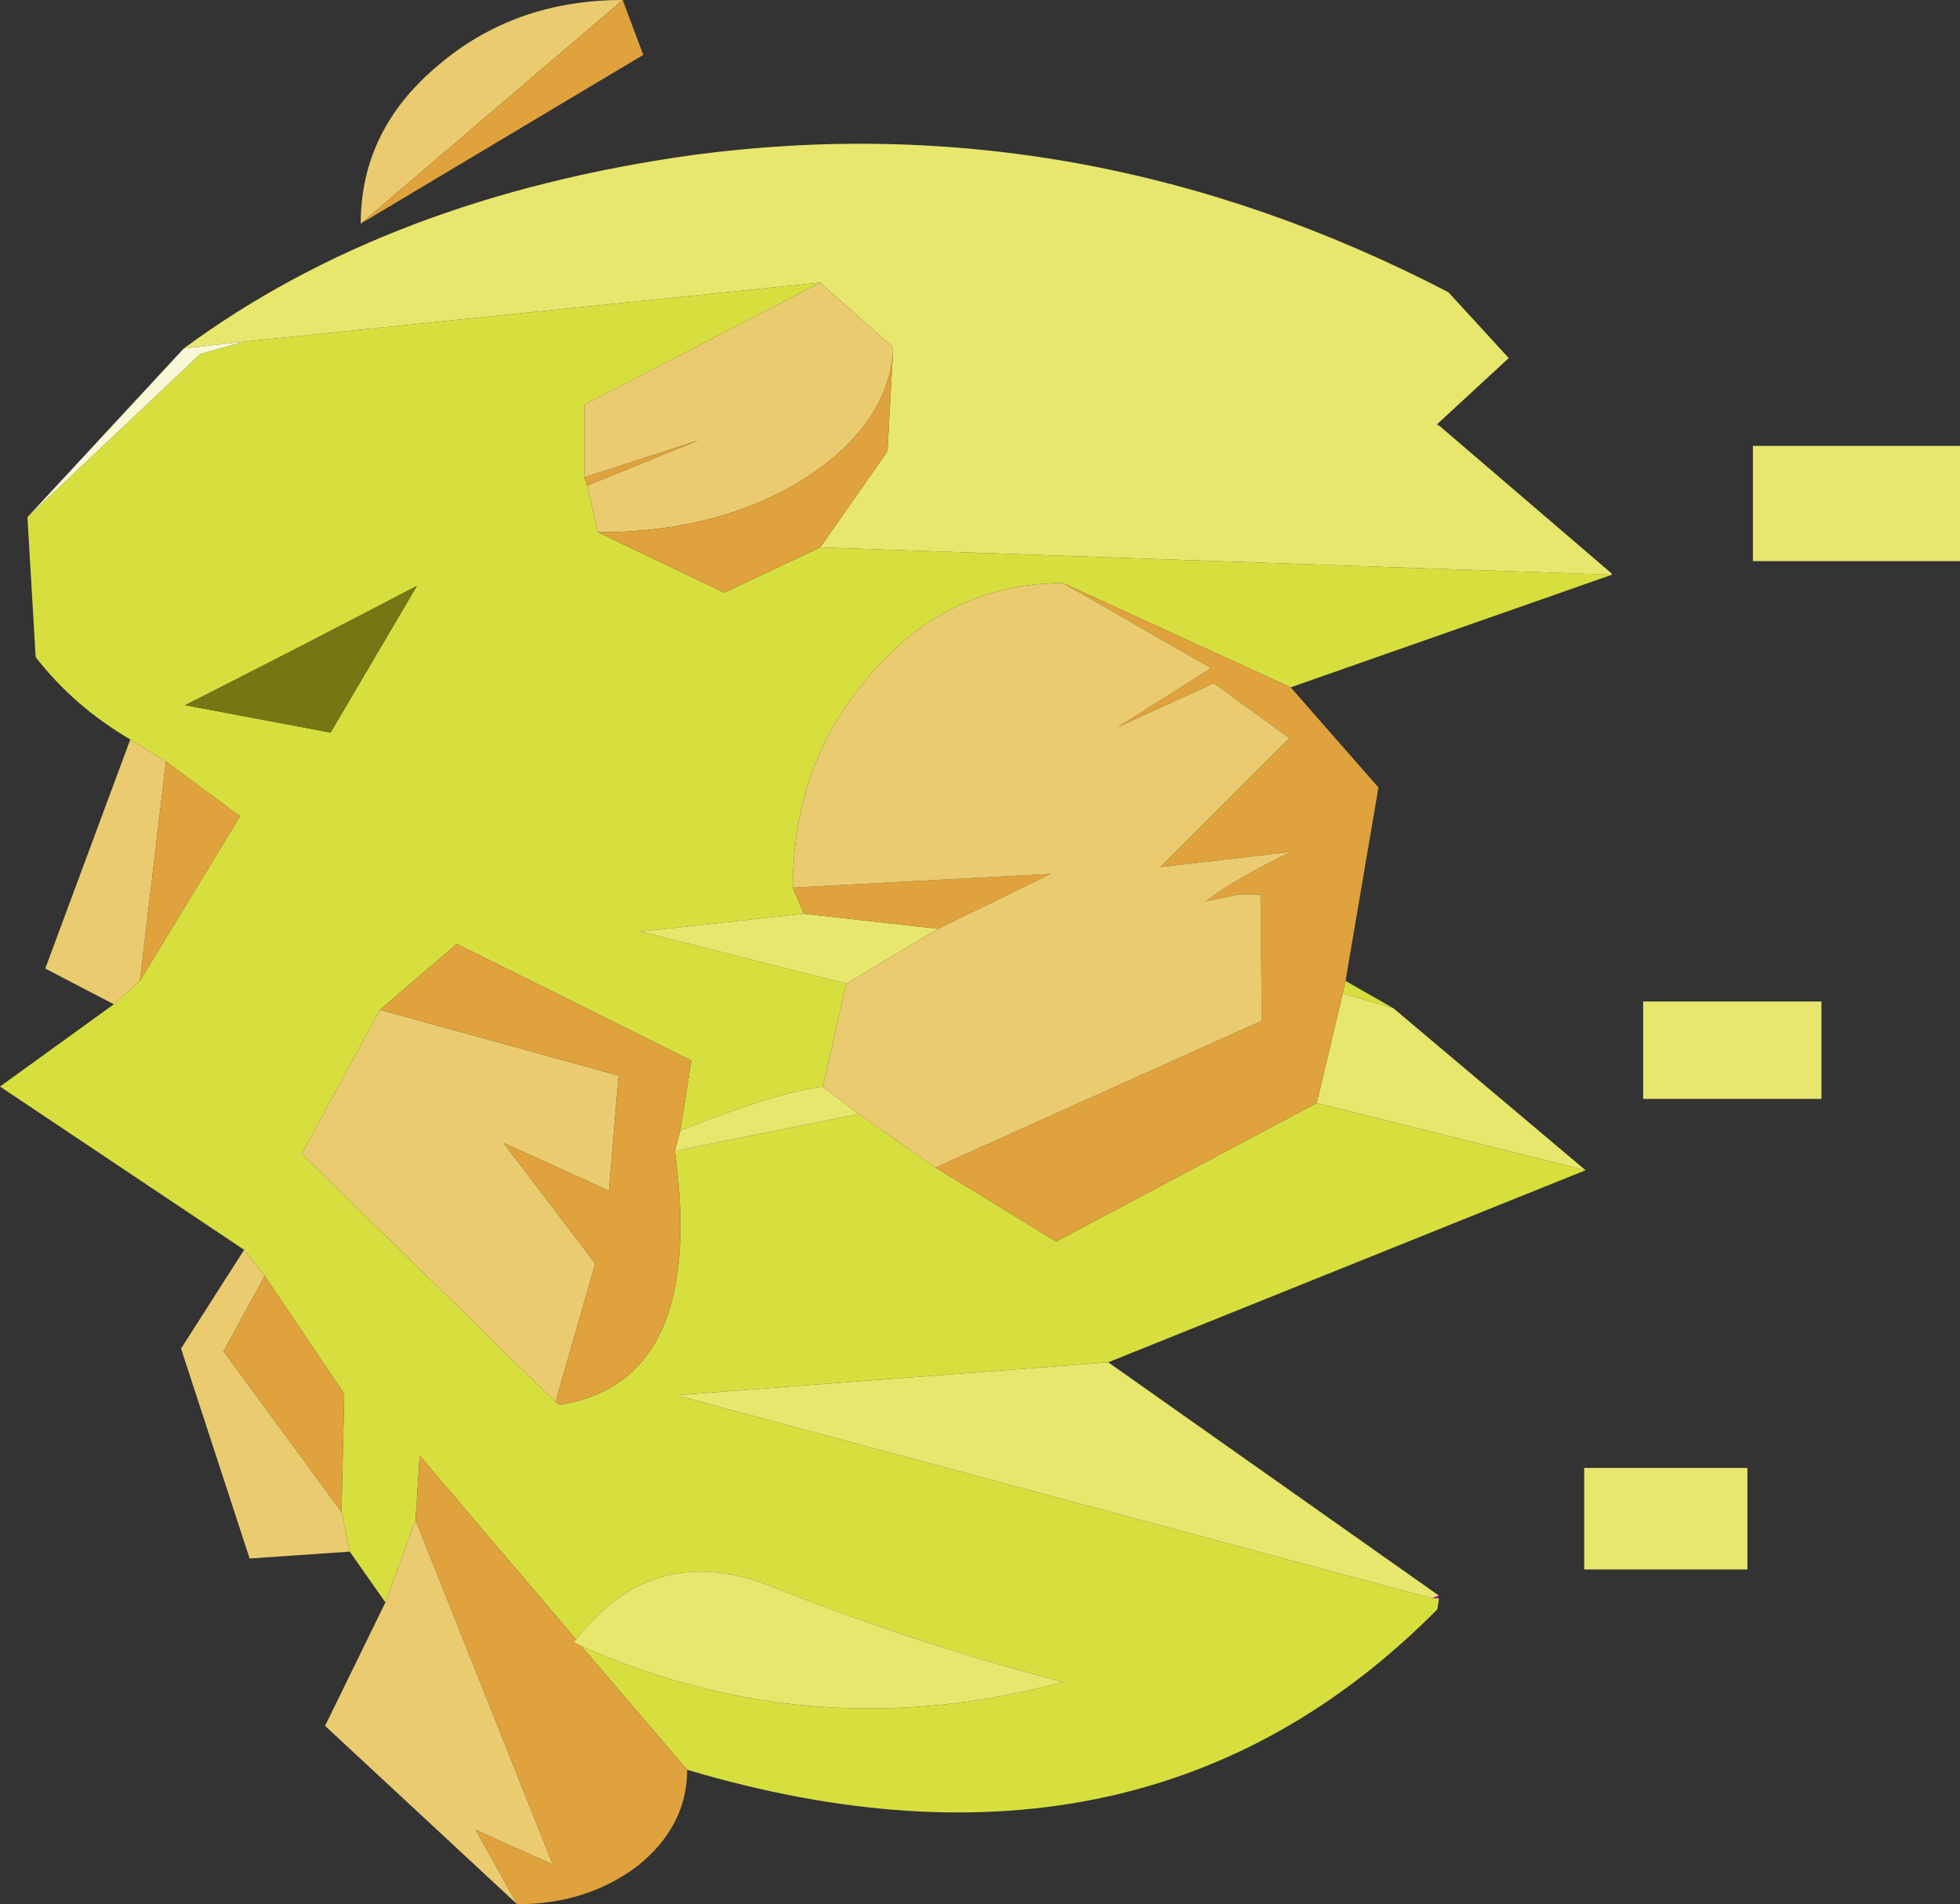 <?xml version="1.0" encoding="UTF-8" standalone="no"?>
<svg xmlns:xlink="http://www.w3.org/1999/xlink" height="69.4px" width="71.45px" xmlns="http://www.w3.org/2000/svg">
  <rect width="100%" height="100%" fill="#333333" stroke="none"/>
  <g transform="matrix(1.0, 0.0, 0.0, 1.0, 51.2, 257.95)">
    <path d="M1.0 -199.7 L1.25 -199.8 1.0 -199.7" fill="#cf40ff" fill-rule="evenodd" stroke="none"/>
    <path d="M1.2 -242.5 L1.25 -242.45 1.2 -242.45 1.2 -242.5 M7.55 -237.05 L7.6 -237.0 7.55 -237.0 7.55 -237.05 M1.25 -199.8 L1.25 -199.7 1.0 -199.7 1.25 -199.8" fill="#8f00bf" fill-rule="evenodd" stroke="none"/>
    <path d="M7.55 -237.0 L-4.15 -232.9 -12.45 -236.7 Q-16.55 -236.7 -19.4 -233.45 -22.3 -230.2 -22.3 -225.6 L-21.9 -224.65 -27.85 -224.0 -20.35 -222.1 -21.2 -218.35 Q-22.85 -218.15 -26.4 -216.75 L-26.0 -219.3 -34.55 -223.55 -37.35 -221.15 -40.2 -215.9 -30.95 -206.85 -30.8 -206.75 Q-25.45 -207.6 -26.6 -216.0 L-19.9 -217.35 -17.1 -215.4 -12.7 -212.7 -3.2 -217.75 6.6 -215.3 -10.8 -208.3 -26.55 -207.1 1.0 -199.7 1.25 -199.7 1.25 -199.65 1.2 -199.3 Q-9.5 -188.5 -26.15 -193.45 L-30.0 -197.95 Q-21.5 -194.2 -12.45 -196.65 -18.0 -198.1 -23.25 -200.2 -27.45 -201.75 -30.2 -198.2 L-35.9 -204.9 -36.05 -202.55 -37.15 -199.55 -38.45 -201.4 -38.75 -202.85 -38.65 -207.15 -41.55 -211.45 -42.3 -212.4 -51.2 -218.35 -47.05 -221.35 -46.1 -222.2 -42.45 -228.2 -45.15 -230.2 -46.45 -231.0 Q-48.5 -232.2 -49.9 -234.0 L-50.2 -239.1 -43.9 -245.05 -42.3 -245.5 -21.3 -247.65 -29.9 -243.2 -29.9 -240.55 -29.8 -240.25 -29.4 -238.55 -24.8 -236.35 -21.3 -238.0 7.55 -237.0 M-2.15 -222.2 L-0.4 -221.2 -2.25 -221.75 -2.15 -222.2 M-39.15 -231.25 L-36.0 -236.6 Q-40.2 -234.4 -44.45 -232.25 L-39.15 -231.25" fill="#d7df3f" fill-rule="evenodd" stroke="none"/>
    <path d="M20.25 -237.5 L12.7 -237.5 12.7 -241.7 20.25 -241.7 20.25 -237.5 M1.2 -242.5 L1.2 -242.45 1.25 -242.45 7.55 -237.05 7.55 -237.0 -21.3 -238.0 -18.85 -241.5 -18.65 -245.1 -18.65 -245.3 -21.3 -247.65 -42.3 -245.5 -44.5 -245.25 Q-37.05 -250.75 -25.95 -252.3 -11.7 -254.2 1.6 -247.3 L3.8 -244.9 1.2 -242.5 M-0.4 -221.2 L6.6 -215.3 -3.2 -217.75 -2.25 -221.75 -0.4 -221.2 M-10.8 -208.3 L1.25 -199.8 1.0 -199.7 -26.55 -207.1 -10.8 -208.3 M15.2 -217.9 L8.7 -217.9 8.7 -221.45 15.2 -221.45 15.2 -217.9 M6.55 -204.45 L12.5 -204.45 12.5 -200.75 6.55 -200.75 6.55 -204.45 M-21.9 -224.65 L-17.0 -224.1 -20.35 -222.1 -27.85 -224.0 -21.9 -224.65 M-21.2 -218.35 L-19.9 -217.35 -26.6 -216.0 -26.4 -216.75 Q-22.85 -218.15 -21.2 -218.35 M-30.0 -197.95 L-30.3 -198.1 -30.2 -198.2 Q-27.45 -201.75 -23.25 -200.2 -18.0 -198.1 -12.45 -196.65 -21.5 -194.2 -30.0 -197.95" fill="#e7e66d" fill-rule="evenodd" stroke="none"/>
    <path d="M-32.35 -188.55 L-39.35 -195.05 -37.15 -199.55 -36.05 -202.55 -31.05 -190.0 -33.85 -191.25 -32.35 -188.55 M-38.45 -201.4 L-42.1 -201.15 -44.6 -208.8 -42.3 -212.4 -41.55 -211.45 -43.05 -208.7 -38.75 -202.85 -38.45 -201.4 M-47.05 -221.35 L-49.55 -222.65 -46.45 -231.0 -45.15 -230.2 -46.1 -222.2 -47.05 -221.35 M-29.4 -238.55 L-29.8 -240.25 -25.75 -241.9 -29.9 -240.55 -29.9 -243.2 -21.3 -247.65 -18.65 -245.3 -18.65 -245.1 Q-18.85 -242.5 -21.8 -240.55 -24.95 -238.55 -29.4 -238.55 M-38.05 -249.8 Q-38.05 -253.2 -35.25 -255.55 -32.45 -257.95 -28.5 -257.95 L-38.05 -249.8 M-37.35 -221.15 L-28.65 -218.75 -29.0 -214.55 -32.85 -216.3 -29.5 -211.9 -30.95 -206.85 -40.2 -215.9 -37.35 -221.15" fill="url(#gradient0)" fill-rule="evenodd" stroke="none"/>
    <path d="M-4.15 -232.9 L-0.95 -229.25 -2.15 -222.2 -2.25 -221.75 -3.2 -217.75 -12.7 -212.7 -17.1 -215.4 -5.2 -220.75 -5.25 -225.35 -6.05 -225.35 -7.25 -225.1 Q-6.3 -225.85 -4.15 -226.9 L-8.9 -226.35 -4.2 -231.05 -6.95 -233.05 -10.45 -231.45 -7.05 -233.6 -12.45 -236.7 -4.15 -232.9 M-26.15 -193.45 Q-26.15 -191.4 -27.95 -189.95 -29.8 -188.55 -32.35 -188.55 L-33.85 -191.25 -31.05 -190.0 -36.05 -202.55 -35.9 -204.9 -30.2 -198.2 -30.3 -198.1 -30.0 -197.95 -26.15 -193.45 M-21.3 -238.0 L-24.8 -236.35 -29.4 -238.55 Q-24.95 -238.55 -21.8 -240.55 -18.85 -242.5 -18.65 -245.1 L-18.85 -241.5 -21.3 -238.0 M-29.8 -240.25 L-29.9 -240.55 -25.75 -241.9 -29.8 -240.25 M-38.05 -249.8 L-28.5 -257.95 -27.75 -255.95 -38.05 -249.8 M-45.15 -230.2 L-42.45 -228.2 -46.1 -222.2 -45.15 -230.2 M-41.55 -211.45 L-38.65 -207.15 -38.75 -202.85 -43.05 -208.7 -41.55 -211.45 M-22.3 -225.6 L-12.9 -226.1 -17.0 -224.1 -21.9 -224.65 -22.3 -225.6 M-37.35 -221.15 L-34.55 -223.55 -26.0 -219.3 -26.4 -216.75 -26.6 -216.0 Q-25.45 -207.6 -30.8 -206.75 L-30.95 -206.85 -29.5 -211.9 -32.85 -216.3 -29.0 -214.55 -28.65 -218.75 -37.35 -221.15" fill="#dfa23c" fill-rule="evenodd" stroke="none"/>
    <path d="M-50.2 -239.1 L-44.5 -245.25 -42.3 -245.5 -43.9 -245.05 -50.2 -239.1" fill="#f8f8d6" fill-rule="evenodd" stroke="none"/>
    <path d="M-17.0 -224.1 L-12.9 -226.1 -22.3 -225.6 Q-22.3 -230.2 -19.4 -233.45 -16.55 -236.7 -12.45 -236.7 L-7.05 -233.6 -10.45 -231.45 -6.95 -233.05 -4.2 -231.05 -8.9 -226.35 -4.15 -226.9 Q-6.3 -225.85 -7.25 -225.1 L-6.05 -225.35 -5.25 -225.35 -5.2 -220.75 -17.1 -215.4 -19.9 -217.35 -21.2 -218.35 -20.35 -222.1 -17.0 -224.1" fill="url(#gradient1)" fill-rule="evenodd" stroke="none"/>
    <path d="M-39.15 -231.25 L-44.45 -232.25 Q-40.2 -234.4 -36.0 -236.6 L-39.15 -231.25" fill="#767614" fill-rule="evenodd" stroke="none"/>
  </g>
  <defs>
    <linearGradient gradientTransform="matrix(-0.018, -0.006, -0.011, 0.036, -129.2, -410.9)" gradientUnits="userSpaceOnUse" id="gradient0" spreadMethod="pad" x1="-819.2" x2="819.2">
      <stop offset="0.0" stop-color="#eacb6f"/>
      <stop offset="1.0" stop-color="#70411f"/>
    </linearGradient>
    <linearGradient gradientTransform="matrix(-0.018, -0.006, -0.011, 0.036, -115.7, -448.85)" gradientUnits="userSpaceOnUse" id="gradient1" spreadMethod="pad" x1="-819.2" x2="819.2">
      <stop offset="0.0" stop-color="#eacb6f"/>
      <stop offset="1.0" stop-color="#70411f"/>
    </linearGradient>
  </defs>
</svg>
